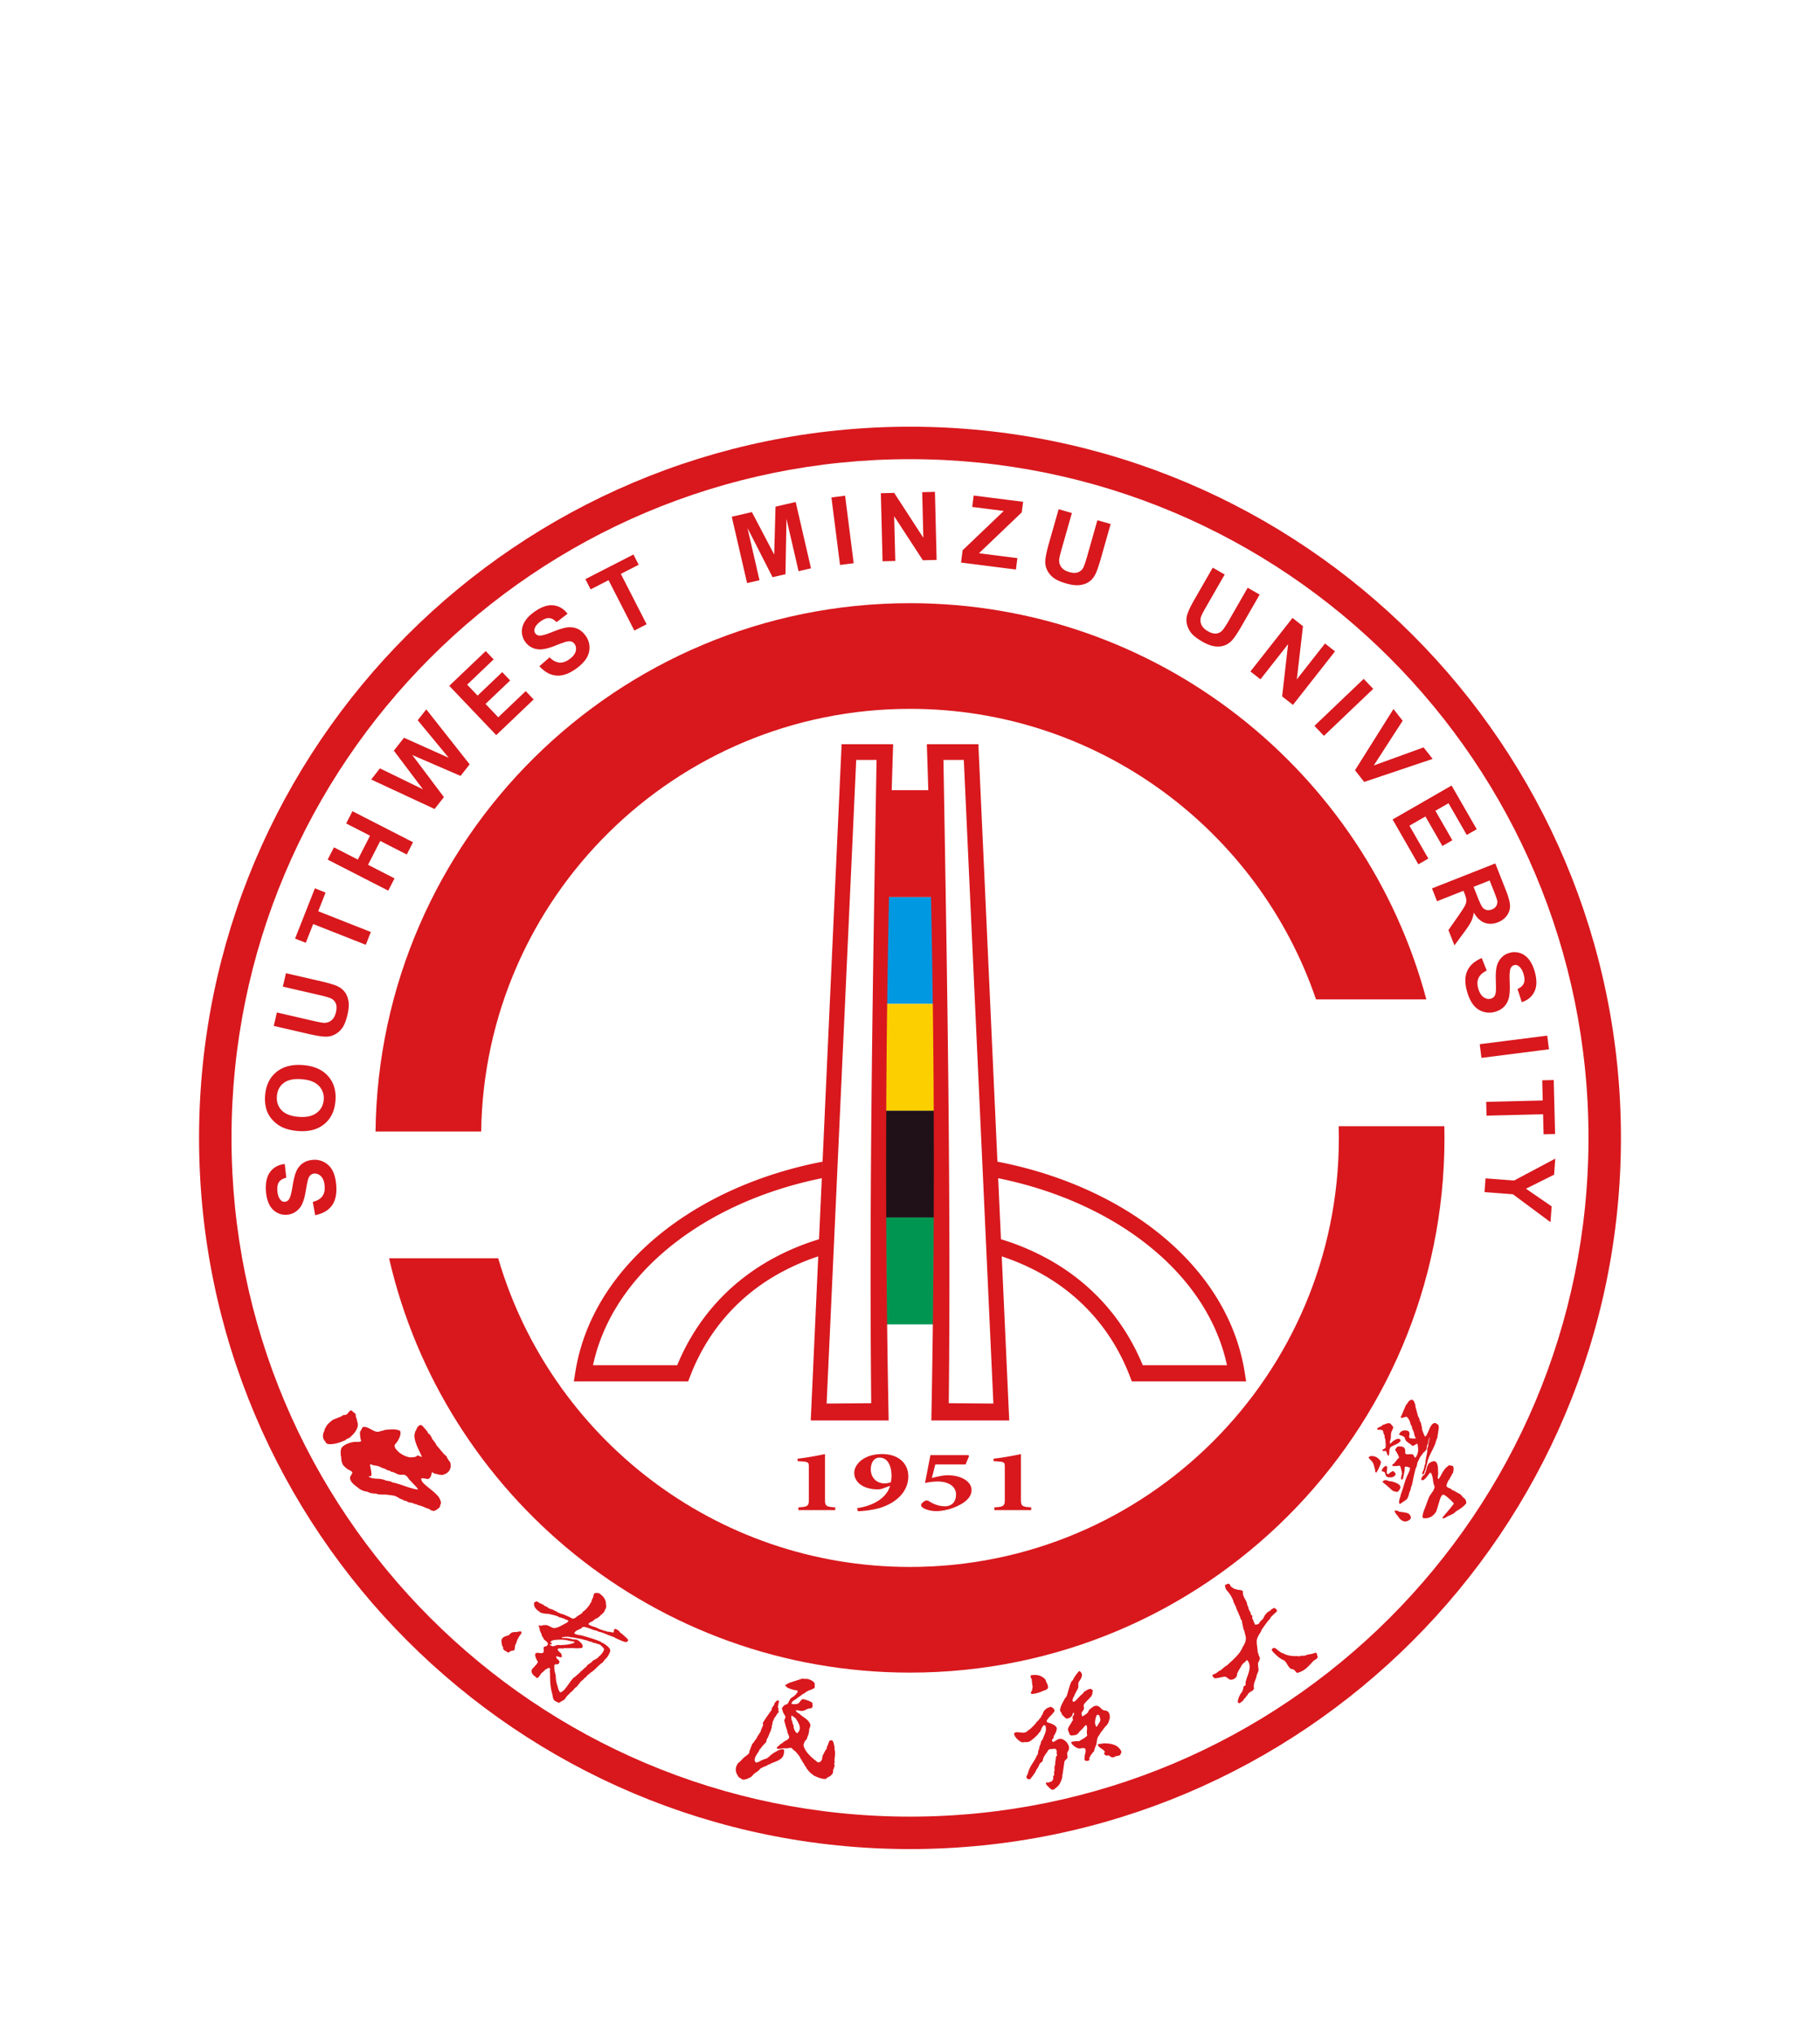 <svg width="128" height="143" fill="none" xmlns="http://www.w3.org/2000/svg"><g filter="url(#a)" fill-rule="evenodd" clip-rule="evenodd"><path d="M62.29 54.58h3.42v-7.512h-3.42v7.511Z" fill="#0098E0"/><path d="M62.29 54.58h3.42v7.51h-3.42v-7.51Z" fill="#FCD000"/><path d="M62.29 69.602h3.42V62.09h-3.42v7.51Z" fill="#1F1117"/><path d="M62.29 69.6h3.42v7.512h-3.42v-7.511Z" fill="#009652"/><path d="M64 14c27.614 0 50 22.386 50 50 0 27.615-22.386 50-50 50S14 91.615 14 64c0-27.614 22.386-50 50-50Zm0 2.282c26.354 0 47.718 21.364 47.718 47.718 0 26.354-21.364 47.719-47.718 47.719-26.354 0-47.718-21.365-47.718-47.719 0-26.354 21.364-47.718 47.718-47.718Z" fill="#D8181D"/><path d="M63.999 26.407c17.395 0 32.027 11.815 36.317 27.858h-7.76C88.507 42.382 77.252 33.836 64 33.836 47.49 33.836 34.08 47.1 33.84 63.55h-7.429C26.653 42.996 43.388 26.407 64 26.407ZM101.58 63.18c.006.273.01.546.01.821 0 20.762-16.83 37.593-37.592 37.593-17.851 0-32.796-12.443-36.635-29.129h7.677c3.659 12.539 15.238 21.7 28.958 21.7 16.66 0 30.164-13.505 30.164-30.164 0-.275-.004-.548-.012-.821h7.43Z" fill="#D8181D"/><path d="M62.29 39.557h3.42v7.511h-3.42v-7.511ZM57.851 72.236a15.691 15.691 0 0 0-3.545 1.579c-2.634 1.601-4.622 3.96-5.767 6.94l-.141.366h-8.039l.104-.657c.712-4.486 3.62-8.326 7.819-11.046 2.725-1.765 6-3.059 9.57-3.747v1.154c-3.341.67-6.4 1.891-8.953 3.544-3.727 2.414-6.364 5.746-7.194 9.615h5.922c1.258-3.049 3.352-5.471 6.093-7.137a16.949 16.949 0 0 1 4.131-1.792v1.181Zm12.069-6.608c3.658.677 7.013 1.987 9.797 3.79 4.2 2.72 7.106 6.56 7.819 11.046l.104.657h-8.039l-.14-.367c-1.146-2.98-3.134-5.338-5.768-6.94a15.782 15.782 0 0 0-3.773-1.646V70.99a17.003 17.003 0 0 1 4.359 1.857c2.74 1.666 4.835 4.088 6.092 7.137h5.922c-.83-3.87-3.466-7.201-7.193-9.615-2.61-1.69-5.751-2.93-9.18-3.589V65.628Z" fill="#D8181D"/><path d="M65.184 36.324h3.625l2.17 47.543H65.5c.311-15.848.215-31.695-.316-47.543Zm1.168 1.104h1.432l2.08 45.25-3.136-.025c.152-15.055-.117-30.17-.376-45.225Zm-3.536-1.104H59.19l-2.17 47.543h5.48a895.253 895.253 0 0 1 .315-47.543Zm-1.168 1.104h-1.431l-2.081 45.25 3.136-.025c-.151-15.055.118-30.17.376-45.225ZM22.165 69.436 22 68.502c.31-.08.532-.212.666-.395.135-.183.19-.421.168-.714-.023-.308-.107-.537-.25-.684-.143-.146-.302-.213-.477-.2a.44.44 0 0 0-.282.12c-.074.072-.133.193-.179.362a10.96 10.96 0 0 0-.15.784c-.09.524-.22.897-.393 1.12-.24.311-.55.481-.93.51a1.244 1.244 0 0 1-.7-.154 1.297 1.297 0 0 1-.53-.557c-.13-.25-.21-.557-.237-.924-.045-.597.053-1.057.295-1.378.243-.323.584-.507 1.026-.556l.107.964c-.244.06-.413.161-.511.304-.097.142-.137.349-.116.617.02.278.095.492.223.64.082.095.185.139.31.129a.367.367 0 0 0 .278-.165c.094-.13.178-.432.254-.908.075-.476.164-.83.265-1.063.101-.233.25-.421.445-.563.196-.143.445-.225.745-.248a1.409 1.409 0 0 1 1.368.773c.138.269.222.611.253 1.026.046.603-.058 1.077-.312 1.422-.253.344-.644.567-1.171.67Zm-1.193-5.92c-.486-.036-.89-.14-1.21-.311a2.245 2.245 0 0 1-.621-.495 1.881 1.881 0 0 1-.385-.649 2.64 2.64 0 0 1-.11-1.044c.053-.705.315-1.25.784-1.64.47-.39 1.094-.554 1.872-.495.773.059 1.361.315 1.765.767.405.452.58 1.03.526 1.73-.053.71-.313 1.26-.78 1.645-.465.386-1.078.551-1.84.493Zm.044-.995c.54.041.96-.053 1.26-.282.297-.228.462-.536.49-.92a1.222 1.222 0 0 0-.343-.98c-.259-.268-.665-.423-1.22-.466-.547-.041-.965.048-1.252.269-.288.219-.447.527-.477.926-.03.398.081.73.335.994.255.264.657.418 1.207.459Zm-1.762-6.394.218-.945 2.527.584c.402.092.665.14.788.145.2.004.376-.055.526-.178.151-.124.256-.316.316-.577.061-.264.053-.476-.025-.636a.666.666 0 0 0-.347-.335 5.455 5.455 0 0 0-.784-.224l-2.581-.596.218-.945 2.452.566c.56.13.951.246 1.17.35.22.105.394.243.522.417.128.173.212.384.254.634.041.25.02.56-.064.927-.103.444-.232.77-.387.974a1.488 1.488 0 0 1-.528.452 1.313 1.313 0 0 1-.579.143c-.28 0-.683-.06-1.205-.181l-2.49-.575Zm6.472-5.702-3.7-1.46-.52 1.32-.753-.297 1.393-3.533.752.297-.517 1.312 3.7 1.46-.355.901Zm1.58-3.807-4.261-2.182.442-.863 1.678.86.86-1.679-1.679-.859.442-.863 4.26 2.182-.441.863-1.863-.953-.86 1.677 1.863.954-.442.863Zm3.258-5.741-4.46-2.073.616-.783 3.026 1.472-2.046-2.719.712-.906 3.146 1.409-2.18-2.64.602-.764 3.051 3.865-.64.813-3.397-1.469 2.227 2.959-.657.836Zm4.335-5.194-3.303-3.464 2.565-2.445.557.585-1.862 1.776.733.77 1.733-1.652.558.586-1.733 1.651.895.939 1.931-1.84.559.585-2.633 2.51Zm3.037-4.844.714-.623c.23.224.456.346.682.367.227.02.46-.055.698-.225.252-.179.405-.368.457-.566.052-.199.027-.37-.075-.513a.442.442 0 0 0-.249-.179c-.099-.026-.233-.015-.402.033a10.93 10.93 0 0 0-.748.276c-.496.193-.883.274-1.161.241a1.251 1.251 0 0 1-.918-.533 1.247 1.247 0 0 1-.23-.678c-.01-.254.057-.5.204-.742.148-.241.37-.467.67-.68.487-.347.931-.5 1.332-.459.401.042.735.239 1.006.592l-.771.59c-.177-.178-.351-.272-.524-.282-.172-.01-.37.064-.59.22-.226.16-.37.335-.431.52a.368.368 0 0 0 .334.486c.159.014.462-.07.909-.251.446-.182.795-.288 1.046-.322.253-.033.49-.003.713.09.223.095.422.265.597.511a1.41 1.41 0 0 1 .043 1.57c-.16.258-.409.506-.747.747-.493.35-.953.506-1.38.466-.425-.039-.818-.258-1.179-.656Zm6.677-2.506L42.8 24.791l-1.261.646-.369-.72 3.38-1.731.369.72-1.255.643 1.813 3.54-.863.442Zm7.929-3.339-1.077-4.665 1.415-.326 1.57 2.988.092-3.371 1.418-.328 1.077 4.665-.873.201-.851-3.671-.072 3.884-.908.21-1.763-3.461.845 3.673-.873.201Zm6.536-1.274-.604-4.748.962-.122.603 4.748-.961.122Zm2.993-.259-.121-4.785.938-.023 2.05 3.157-.08-3.207.895-.023.12 4.785-.967.025-2.02-3.097.08 3.146-.895.022Zm5.519.09.109-.862 2.895-2.766-2.218-.282.102-.802 3.476.441-.095.743-3.007 2.873 2.7.343-.103.802-3.86-.49Zm6.862-3.75.933.266-.709 2.495c-.113.397-.173.656-.184.78-.014.2.036.378.152.534.116.156.303.271.56.344.26.074.473.076.636.006.164-.07.28-.18.352-.33.072-.15.16-.406.263-.77l.724-2.55.933.265-.688 2.422c-.157.552-.293.937-.408 1.15-.115.215-.262.381-.442.501-.179.12-.394.193-.646.222-.252.03-.56-.007-.923-.11-.438-.125-.756-.27-.953-.436a1.486 1.486 0 0 1-.425-.549 1.313 1.313 0 0 1-.114-.585c.014-.28.095-.68.24-1.195l.7-2.46Zm10.84 4.107.84.483-1.292 2.25c-.206.357-.328.594-.368.71a.777.777 0 0 0 .017.556c.075.18.228.337.46.47.235.135.44.189.616.16a.665.665 0 0 0 .422-.235 5.43 5.43 0 0 0 .442-.684l1.32-2.297.841.484-1.254 2.182c-.287.498-.512.838-.676 1.018-.163.18-.346.305-.55.377-.202.073-.429.092-.68.059-.252-.033-.541-.143-.869-.331-.395-.227-.668-.445-.82-.654-.15-.209-.243-.42-.278-.636a1.316 1.316 0 0 1 .031-.595c.082-.27.257-.636.524-1.1l1.275-2.217Zm2.65 7.3 2.959-3.764.737.58-.433 3.74 1.982-2.524.704.554-2.957 3.764-.762-.598.42-3.673-1.945 2.474-.704-.553Zm4.502 3.824 3.464-3.303.67.701-3.466 3.304-.668-.702Zm2.852 3.122 2.706-4.305.647.824-2.034 3.145 3.506-1.272.637.81-4.816 1.618-.646-.82Zm2.644 3.46 4.15-2.387 1.767 3.072-.701.403-1.283-2.23-.922.529 1.193 2.075-.701.403-1.193-2.075-1.125.646 1.33 2.313-.702.403-1.813-3.153Zm2.771 4.846 4.453-1.756.747 1.893c.188.477.284.839.289 1.086a1.1 1.1 0 0 1-.222.686c-.154.21-.361.368-.625.471-.334.132-.649.144-.944.034-.295-.11-.546-.349-.757-.716a2.197 2.197 0 0 1-.185.626c-.086.18-.26.445-.522.796l-.655.885-.423-1.075.718-1.028c.253-.367.409-.612.465-.733a.747.747 0 0 0 .078-.344c-.005-.109-.048-.267-.13-.474l-.072-.183-1.859.734-.356-.902Zm2.924-.111.263.665c.17.432.294.692.373.786a.518.518 0 0 0 .288.178.626.626 0 0 0 .371-.041.58.58 0 0 0 .316-.264.583.583 0 0 0 .041-.406 7.823 7.823 0 0 0-.243-.663l-.277-.701-1.132.446Zm.577 5.008.348.881c-.288.14-.479.313-.574.52-.096.206-.103.45-.023.733.085.298.212.505.381.62.17.115.339.15.509.101a.44.44 0 0 0 .251-.175c.058-.084.093-.215.104-.389.008-.12.004-.385-.009-.798-.016-.532.037-.923.161-1.175.174-.354.444-.583.81-.686.234-.067.474-.063.716.01.243.075.452.222.63.441.178.22.317.505.418.858.163.576.159 1.046-.015 1.41-.173.364-.471.613-.894.75l-.297-.924c.226-.107.373-.24.44-.4.067-.159.064-.369-.009-.628-.077-.268-.192-.462-.347-.582a.35.35 0 0 0-.328-.066.366.366 0 0 0-.241.218c-.066.146-.088.459-.067.94.022.482.005.847-.048 1.095-.053.249-.161.462-.324.64-.164.18-.39.31-.681.392a1.407 1.407 0 0 1-1.494-.485c-.189-.236-.34-.555-.453-.954-.165-.582-.158-1.067.022-1.456.179-.388.518-.684 1.014-.891Zm-.144 6.056 4.749-.603.122.961-4.749.604-.122-.962Zm.455 4.056 3.977-.1-.036-1.417.809-.02.096 3.796-.809.02-.035-1.41-3.977.1-.025-.969Zm-.046 5.376 2.009.153 2.897-1.54-.085 1.13-1.976.985 1.806 1.242-.084 1.11-2.638-1.961-2.002-.153.073-.966ZM58.742 90.167v-.192c-.646-.031-.72-.105-.72-.527v-3.217c-.681.142-1.31.254-1.927.322v.174l.345.024c.41.031.446.075.446.39v2.307c0 .428-.091.496-.737.527v.192h2.593ZM62.034 86.23c-1.319 0-1.955.757-1.955 1.315 0 .65.61 1.165 1.664 1.165.137 0 .273-.03.464-.105l.392-.143c-.21.763-1.056 1.389-2.32 1.569l.054.217a7.053 7.053 0 0 0 1.465-.205c1.219-.353 2.083-1.16 2.083-2.25 0-.843-.618-1.563-1.847-1.563Zm-.181.249c.636 0 .845.675.845 1.27 0 .13-.008.26-.045.46-.11.036-.246.08-.446.08-.6 0-.964-.447-.964-.974 0-.39.163-.836.61-.836ZM65.782 86.955h2.128l.246-.589-.055-.062h-2.665l-.382 1.96c.19-.044.546-.106.891-.106.8 0 1.292.372 1.292.911 0 .49-.264.83-.783.83-.536 0-.936-.24-1.136-.365a.256.256 0 0 0-.274-.006c-.127.068-.263.192-.263.285 0 .087.054.149.182.223.173.106.536.205.9.205.5-.007 1.11-.161 1.592-.416.61-.31.873-.675.873-1.066 0-.545-.618-1.041-1.719-1.041-.236 0-.664.086-1.073.192l.246-.955ZM72.523 90.167v-.192c-.646-.031-.72-.105-.72-.527v-3.217c-.681.142-1.309.254-1.927.322v.174l.345.024c.41.031.446.075.446.39v2.307c0 .428-.091.496-.737.527v.192h2.593ZM42.163 96.034c.333.238.445.464.452.704.002.074.034.168.018.246-.008.044-.034.099-.043.136l-.05.07c-.014.13-.182.292-.28.344l-.06.082c-.065.04-.115.101-.186.143-.033.021-.092.036-.128.054-.095.05-.148.135-.242.183-.094.049-.23.073-.255.2.183.137.341.154.502.213.123.045.225.115.347.152.087.026.178.063.274.093l.121.022c.04.016.051.034.086.042.048.012.105 0 .15.009.106.019.186.054.28.04.054-.078-.005-.195.095-.244.052-.02.24.086.317.175.014.016.04.062.052.079.057.04.113.082.17.123.087.106.39.311.393.418l-.022.04c-.006.035-.044.075-.097.086-.135.028-.572-.195-.758-.273-.056-.024-.082-.063-.14-.082-.27-.085-.53-.208-.803-.306-.084-.03-.201-.05-.283-.08-.044-.015-.058-.038-.104-.054-.064-.024-.154-.028-.216-.051-.191-.072-.638-.26-.775-.205-.046.019-.047.061-.09.086-.124.075-.511.183-.485.367.154.106.401.104.55.147.422.12.814.233 1.264.413l.094.069c.226.088.595.363.609.554.01.13-.218.549-.368.629l-.162.222c-.315.192-.548.552-.867.721a2.14 2.14 0 0 0-.039.053c-.053.032-.12.098-.174.126l-.072.1c-.127.077-.248.257-.383.329l-.12.165c-.07.042-.113.175-.19.222-.158.097-.273.315-.436.402l-.07.096c-.094.058-.17.159-.25.268l-.096.133c-.078.043-.172.102-.246.14-.069.036-.094.086-.175.071-.042-.009-.063-.042-.114-.059-.311-.1-.262-.366-.31-.524-.145-.479-.164-.956-.164-1.436 0-.079-.025-.183-.01-.26l.022-.03c.003-.032-.026-.063-.021-.102a2.564 2.564 0 0 0-.038-.033c-.03.015-.072.008-.102.018-.046.014-.064.048-.108.073l-.064.014-.051.069c-.078.048-.148.149-.23.193l-.052.073c-.066.089-.158.273-.274.272-.045-.033-.065-.058-.084-.082l-.147-.107c-.096-.109-.133-.169-.133-.279l-.018-.059.038-.053a.253.253 0 0 1 .111-.152c.062-.034.074-.119.143-.149l.171-.235c-.072-.121-.315-.553-.129-.641.113-.046.338.05.457-.007.138-.066.044-.258.07-.37.026-.106.132-.078.183-.1.093-.04.108-.143.122-.215a1.446 1.446 0 0 1-.11-.12c-.054-.067-.128-.091-.178-.15-.026-.03-.025-.069-.04-.095-.03-.052-.066-.084-.094-.135l-.04-.15c-.054-.119-.12-.219-.124-.339-.003-.092-.085-.178-.046-.276.052.009.112.04.16.045.059-.058.355-.066.44-.033.137.052.262.143.391.178.253.068.675-.22.895-.327.065-.032.16-.092.187-.182l-.005-.004c-.08-.043-.186-.077-.257-.106-.043-.017-.061-.044-.104-.055-.019 0-.038.002-.057.004a4.104 4.104 0 0 1-.058-.043c-.04-.013-.105-.01-.15-.028-.063-.026-.08-.055-.142-.078-.212-.08-.459-.124-.673-.176a8.415 8.415 0 0 1-.1.008c-.13-.025-.276-.029-.41-.085l-.148-.108c-.269-.196-.356-.397-.307-.593.01-.036.045-.036.06-.044.074-.037.119-.068.224.002l.094.069c.061.02.172.077.232.103.057.04.114.082.17.124l.073.012.188.137c.098.037.238.076.337.119l.076.055c.024.01.094.03.116.039l.094.068c.08.031.17.076.262.11l.075.01c.142.053.282.12.413.174.105.041.175.107.275.139.024.007.048 0 .08.012.032-.032.098-.049.14-.07.045-.023.044-.058.088-.083.098-.058.214-.143.312-.194.066-.034.084-.129.15-.169.196-.118.455-.465.537-.652.02.005.014.006.03-.004-.016-.081.057-.186.076-.264l.04-.056.034-.168c.008-.042.033-.111.076-.132a.579.579 0 0 1 .266-.01c.03.007.05.028.075.03Zm-.003 3.574c-.1-.008-.192-.052-.302-.093-.03-.011-.07.003-.103-.01-.065-.022-.089-.045-.153-.07l-.17-.038c-.085-.03-.155-.073-.234-.084-.105-.015-.21-.058-.318-.08a43.705 43.705 0 0 0-.624-.12l-.074.008c-.062-.015-.119-.039-.18-.045-.162-.017-.316.015-.472.02l-.013.036c.025.02.044.03.063.036.041-.037.142.008.197.002.161-.017.353.054.531.088.099.018.192-.004.301.037l.112.081c.198.144.321.332.225.472-.226.052-.444.04-.691.019l-.315.01c-.113-.002-.23-.015-.333.015-.075.022-.366-.048-.385.07-.005.109.225.239.279.349-.02.047.016.116.021.167-.076.102-.264-.028-.377-.036l-.031.053c.009.104.138.169.212.272.033.044.017.186-.067.224-.078.035-.201-.005-.27.061-.003.156-.005.316.024.474.016.089.072.21.072.296a2.2 2.2 0 0 0 .117.693c.048.127.07.352.2.469.225-.037.447-.39.618-.624.06-.084.122-.167.183-.251.045-.024.078-.122.138-.153.151-.08.269-.244.413-.332l.08-.11c.133-.07.23-.22.363-.302.07-.043.09-.145.16-.182.075-.04.154-.113.226-.15.061-.033.06-.095.119-.127.113-.059.229-.126.34-.193l.062-.086c.112-.06.393-.395.376-.527-.01-.08-.208-.258-.32-.34Zm-1.788-.203c-.171-.003-.36-.059-.54-.094-.248-.049-.537-.035-.768-.017-.097.008-.386.047-.328.217l.063.006.01.006c.016.088-.075.092-.142.1l-.005.007c.005.01.01.02.013.03.058.043.07.032.111.035.035.031.019.04.054.039.071.032.251-.052.319-.072l.168-.015.054.02c.243-.024.487-.02.716-.082.057-.015.284-.052.296-.134-.001-.018-.006-.028-.021-.046Zm-3.74-.706.038.032c.012.018.013.022.012.04-.019.126-.19.262-.22.387l-.072.099c-.018.095-.07.192-.093.287-.014.057-.054.07-.064.126-.02.117-.025.26-.07.369a.538.538 0 0 0-.395.148l-.076-.01c-.02-.02-.023-.049-.062-.065a.693.693 0 0 1-.21-.133c-.043-.05-.024-.112-.038-.164-.008-.027-.028-.038-.042-.066a.75.75 0 0 1-.06-.312c-.006-.032-.012-.063-.02-.095.06-.295.37-.315.542-.386l.041-.057c.04-.025.09-.087.137-.113.064-.035.182-.039.26-.048l.085.006c.103-.03.196-.047.307-.045ZM72.494 101.792c.446-.104.821.043 1.019.284.056.069.05.179.114.26.037.045.101.266.075.346-.02.062-.15.124-.222.161l-.085.019a2.259 2.259 0 0 1-.827.236l-.06-.033c-.03-.096.052-.157.074-.23.024-.081.034-.172.042-.257.006-.054-.031-.083-.028-.139.007-.098-.036-.23-.027-.331.004-.045-.05-.113-.064-.135a2.847 2.847 0 0 1-.034-.155l.023-.026Zm3.379-.293.046-.006c.043.006.051.033.08.059.142.126.096.289.05.407-.052.132-.184.25-.21.393-.02.108.024.238-.02.337-.076.172-.187.324-.252.501-.04.106-.206.31-.094.46.173-.037.23-.148.312-.228.105-.103.188-.211.312-.304.07-.053.108-.153.192-.201.151-.087.39-.286.549-.094.047.058-.008.122-.013.161-.005.037.013.052.01.088-.003.034-.044.071-.055.101a4.863 4.863 0 0 0-.004.066c-.014.035-.078.067-.11.097l-.048.078c-.094.083-.378.357-.399.453-.022.103.04.217-.001.312-.045.103-.147.179-.159.296l.03.082c-.002.028-.014.066.017.108.122-.027.395-.229.418-.295a.51.51 0 0 1 .118-.197c.043-.039.083-.062.13-.102.063-.051.197-.148.33-.146.204.002.295.167.427.271.114.09.3.026.424.174.117.142.109.367.086.497l-.029.041a.753.753 0 0 1-.255.462c-.062.051-.072.12-.143.173l-.054.089-.177.215-.013.054c-.063.092-.146.189-.18.292-.046.134-.048.272-.075.41-.02.105-.087.212-.115.312-.025.086-.036.185-.09.259l-.034.012c-.01.008-.208.288-.211.299-.012.044-.041.085-.05.117-.01.045.024.09.003.128a.147.147 0 0 1-.002.009c-.094.098-.269.064-.337.007a1.63 1.63 0 0 1 .006-.283c.02-.179.122-.287.038-.525-.027-.012-.055-.025-.083-.036-.055-.007-.133.008-.18.006l-.106.023c-.207-.009-.303-.092-.443-.199-.041-.032-.177-.16-.169-.231.003-.016.006-.019.022-.03.048-.029.34-.064.404-.061.025.001.108.018.156-.014.139-.09.508-.276.54-.394.01-.042-.023-.069-.022-.119.001-.069-.004-.155.004-.231.008-.092.035-.26-.047-.37-.1.026-.19.176-.245.235-.067.071-.14.131-.207.204-.068.074-.122.174-.23.231-.092.047-.316.061-.391.066l-.098-.076-.119-.332c.01-.212.198-.374.272-.564l.073-.098c.023-.072-.038-.175-.014-.236.029-.073.154-.21.086-.301-.099.026-.082.146-.121.203a.505.505 0 0 1-.414.216c-.037-.05-.098-.077-.139-.118a3.8 3.8 0 0 1-.15-.163c-.05-.058-.034-.13-.09-.193-.015-.016-.057-.052-.056-.094.01-.309.182-.534.305-.79.041-.086.142-.171.171-.26.108-.334.175-.677.325-.991.02-.042.094-.078.112-.123.085-.218.263-.406.406-.599Zm-2.036 2.506c.149-.019.372.164.318.316-.016.045-.061.083-.103.117l-.067.101c-.12.109-.228.21-.305.337l-.06.073c-.012.039.009.087.028.139.227.069.484.139.632.319.124.152-.062.447-.1.548l-.06.073c-.016.057-.012.122-.034.178-.01.026-.033.032-.057.052-.063.051-.041.171.029.215l.004-.001c.154-.042.323-.234.524-.224.284.013.626.374.6.68-.01.122-.108.221-.13.332-.019.1.061.265.005.345-.07.1-.189.158-.205.285-.036.286-.088.571-.122.864a1.61 1.61 0 0 1-.029.04c-.006.036.013.053.01.088a1.159 1.159 0 0 1-.077.295c-.101.25-.172.383-.44.564l-.027.044c-.02.011-.166.05-.166.05-.09-.013-.32-.258-.383-.332-.027-.031-.069-.085-.063-.131l.034-.055c.058-.011.094.003.136.004.012 0 .25-.084.263-.093.027-.02.017-.046.028-.075.012-.034.063-.073.068-.109l-.024-.067c.002-.092.002-.129.091-.183-.054-.142.003-.273.016-.392.005-.043-.02-.064-.015-.103.01-.091.04-.195.06-.283.013-.053-.01-.081-.006-.139l.028-.04c.007-.036-.013-.053-.01-.088.004-.027.032-.069.036-.098.005-.036-.014-.051-.01-.087.007-.063.086-.115.092-.179l-.036-.102c.003-.112.05-.298-.124-.331-.073-.014-.135.017-.221.016-.228-.004-.26.093-.314.207l-.121.159a1.484 1.484 0 0 0-.184.361l-.012.101c-.042.09-.198.147-.227.239-.026.082-.07.145-.102.228l-.116.158c-.068.213-.292.47-.432.66-.17.042-.28-.048-.265-.184.005-.048.064-.112.078-.158.043-.142.085-.28.147-.417.134-.293.367-.554.481-.855.018-.047.086-.105.096-.154.019-.092.01-.179.045-.266.012-.031.04-.079.047-.109l.007-.116c.036-.082.08-.183.104-.267.012-.044.008-.08.027-.121.024-.055.115-.144.13-.196.079-.292.302-.538.163-.928a12.867 12.867 0 0 0-.068-.024c-.15.035-.23.346-.287.449-.018.033-.047.05-.08.078l-.095.14c-.194.176-.35.355-.619.502-.046.026-.24.028-.282.025-.072-.005-.144.023-.212.009-.122-.024-.325-.202-.402-.294-.07-.083-.198-.277-.13-.35.194-.165.58.08.867-.093l.06-.069c.2-.114.393-.323.532-.473.047-.05.08-.119.13-.166.04-.037.065-.065.11-.101l.08-.121c.022-.019.057-.032.066-.057.037-.108.12-.201.16-.305.02-.05.032-.107.065-.151a.966.966 0 0 1 .225-.213c.041-.022.18-.065.2-.091Zm3.316.557c-.095.129-.135.401-.14.574 0 .028.057.228.072.244.013.012.02.013.038.017.052-.043.083-.109.115-.163.103-.174.207-.247.11-.519l-.05-.125-.044-.033c-.05.011-.065.004-.101.005Zm.074 2.058c.064-.002.207-.03.27-.027l.125-.028c.383.007.71.048.967.231.067.048.285.268.28.39-.001.051-.049.095-.064.138-.007.022.009.033-.009.049a.606.606 0 0 1-.207.085c-.017 0-.034-.019-.065-.002-.061.031-.2.106-.305.098-.113-.017-.179-.132-.294-.143l-.136.026c-.056-.068-.21-.124-.117-.222l.047-.019c-.09-.25-.551-.328-.492-.576ZM96.854 84.442c.08-.098.194-.118.278-.163.055-.03.073-.063.126-.098.043-.029.124-.037.169-.057.137-.062.335-.135.438.053.033.058.086.067.106.124.042.12-.09.278-.125.412-.033.128-.012.274-.033.4-.019.114-.077.257-.058.364l.035.022c.129-.165.387-.33.524-.344.08-.01.193.026.185.135-.06.194-.495.32-.65.422-.21.138-.093.454-.18.613-.027.001-.046.013-.073.002a2.41 2.41 0 0 0-.121-.317.874.874 0 0 0-.189.015 41.396 41.396 0 0 1-.071-.064l-.005-.017c.046-.041.208-.094.236-.17a1.296 1.296 0 0 0-.005-.395l-.021-.025.019-.03c.015-.07-.041-.212-.062-.282l.002-.105c-.021-.064-.055-.107-.073-.172-.015-.053-.018-.12-.046-.17-.075-.137-.331-.018-.4-.109a7.637 7.637 0 0 1-.006-.044Zm2.144-1.822c.354-.462.485-.053.552.204l.002.108c.068.201.114.407.17.608.022.083.082.138.103.222.012.05.02.121.045.17.019.036.043.04.052.075.033.126.054.248.09.378l-.002.104c.036.095.149.47.234.513.246-.225.321-1 .721-.956l.103.076c.193.042.105.425.069.573l.01.075-.031.075c-.012.047-.011.119-.016.166-.011.095-.065.172-.094.271-.026.09-.061.217-.099.306-.177.419-.482.882-.534 1.28l-.056.187.009.047-.032.047c-.022.061-.022.152-.045.21l-.042.053c-.034.09-.031.213-.153.256l-.025-.027a.47.47 0 0 1 .029-.183l.042-.052c.038-.105.076-.279.092-.385l.043-.091c.019-.074.015-.165.027-.238.032-.193.068-.375.107-.566.017-.08.003-.175.012-.256.008-.066.038-.12.053-.19.041-.19.057-.4.127-.596a.379.379 0 0 1-.015-.012l-.007.001a1.134 1.134 0 0 0-.104.401c-.006.054-.052.095-.069.152-.024.08-.01.185-.045.269a.819.819 0 0 1-.216.239c-.008.005-.244.332-.245.335-.043.115-.125.24-.169.363l-.056.254c-.03.073-.06.112-.08.188-.102.36-.166.737-.245 1.094-.015.069-.043.11-.067.178-.025.074-.028.178-.06.258-.016.04-.041.054-.053.096-.032.112-.087.438-.242.55-.129.093-.274.177-.4.278-.029-.011-.064-.006-.08-.038-.046-.115.04-.36.09-.5.005-.04.012-.078.018-.118.16-.397.247-.807.4-1.2.076-.195.274-.515.24-.68-.056-.04-.27-.097-.324-.08-.077.097-.033.147-.04.227-.015.149-.056.292-.086.443-.01.055-.026.19-.092.232a1.36 1.36 0 0 1-.045.011l-.028-.03c-.03-.074.031-.266.052-.357.022-.102-.04-.298-.067-.4-.013-.044-.022-.166-.105-.19-.066-.018-.137.027-.202.025a1.168 1.168 0 0 0-.237.009 8.511 8.511 0 0 1-.072-.064.22.22 0 0 0-.004-.017.873.873 0 0 1 .149-.126l.243-.304a.463.463 0 0 0 .096-.09c-.025-.13-.18-.422-.273-.537.007-.062.112-.194.177-.25.192.002.454-.044.526.23.023.089-.03.208.038.289.07.083.37-.002.472.033.116.04.094.193.207.24.26-.317.205-.695.15-.963l-.028-.023c-.094.03-.24.174-.334.144-.08-.025-.096-.11-.164-.131-.016-.005-.259-.179-.296-.238-.035-.056-.05-.149-.082-.206-.059-.106-.29-.156-.366-.187a6.274 6.274 0 0 1-.023-.045c.135-.278.338-.29.544-.26.03.003.118.031.149.085.09.157-.006.257.019.407.105.088.328.069.44.067l.025-.039c-.096-.081-.112-.32-.15-.426-.037-.1-.09-.188-.117-.294l-.015-.091c-.028-.06-.067-.092-.083-.153-.048-.184-.105-.379-.293-.534a2.442 2.442 0 0 1-.367.09l-.025-.026c-.03-.073.04-.122.072-.208.08-.208.183-.43.269-.642.031-.075.129-.127.132-.193Zm-2.736 3.84c.083-.104.173-.1.26-.09a.722.722 0 0 1 .59.392c.058.105-.207.607-.305.76-.012 0-.025.001-.037.003l-.043-.042c-.021-.05-.008-.128-.026-.18-.05-.145-.066-.307-.134-.44-.072-.138-.193-.228-.306-.365l.001-.038Zm.944.836c.085-.111.167-.22.277-.236l.072.064c.046.117-.11.453.048.525.036-.036.047-.012.075-.027l.042-.052c.074-.053.175-.122.254-.149.119.09.182.147.184.254-.146.184-.274.216-.455.18l-.047.015a.338.338 0 0 1-.188-.118c-.037-.058-.04-.249-.144-.281-.042-.013-.1-.02-.147-.045.004-.037.027-.09.029-.13Zm.024.884c.164-.207.318-.09.493-.043l.159.014c.344.108.926.275.395.743a1.397 1.397 0 0 1-.302-.07l-.096-.077c-.11-.088-.224-.201-.301-.268l-.35-.288.002-.011Zm3.206-1.222c.125-.161.463-.338.588-.133.124.202.114.444.114.67l.013.13c-.019.115-.056.254-.01.357l.031.005c.22-.276.328-.685.645-.892.045-.029.051-.063.092-.078.033-.012.063.015.097.018.049.004.166.01.204.083.04.1.014.348-.034.459l-.055.069c-.05.127-.134.232-.183.351l-.081.101c-.031.082-.146.309-.126.377.026.095.183.147.252.17.081.026.11.104.195.13.031.009.113.05.144.061l.075.06a.684.684 0 0 1 .19.1c.049.039.103.023.134.074.007.013-.001.024.008.04.022-.001.025-.007.049.006a.638.638 0 0 0 .16.189l.097.077a.532.532 0 0 1 .086.309c-.169.217-.451.413-.635.513-.117.064-.201.176-.315.246l-.061.011-.147.088-.048.001c-.147.074-.275.184-.423.206l-.044-.041-.004-.017c.194-.24.368-.429.595-.712l.217-.278a3.62 3.62 0 0 0-.521-.498c-.065-.052-.211-.147-.26-.123-.168.082-.243.479-.285.603-.066.198-.116.42-.201.616l-.097.121c-.234.292-.562.34-.81.307-.121-.171.136-.7.217-.928.073-.203.146-.413.242-.63l.068-.086-.008-.02.016-.02c.01-.007.048-.006.06-.044l-.005-.031.11-.137c.033-.082.085-.165.106-.248.02-.083-.041-.205-.062-.282-.058-.219-.055-.581-.204-.77a7.641 7.641 0 0 1-.068.02c-.135.171-.349.504-.505.511-.026 0-.072-.007-.088-.044-.025-.061.066-.243.167-.318.014-.01.042-.005.056-.04.054-.13.096-.231.141-.36a9.54 9.54 0 0 0 .034-.165c.025-.064.075-.125.077-.184Zm-2.35 3.264a.68.68 0 0 0 .02-.017c.067-.02.16.007.228.03l.046.038c.212.043.421.042.638.12.143.05.234.268.202.347-.053.132-.144.145-.218.185-.25.135-.543-.068-.686-.331-.027-.052-.074-.057-.104-.111a.57.57 0 0 0 .001-.032 4.691 4.691 0 0 0-.046-.037c-.042-.07-.08-.117-.081-.192ZM56.74 102.027c.28.061.51.184.568.363l-.014.137c.005.052.028.104-.023.154-.035.035-.33.158-.398.175-.066.017-.255.15-.306.194l-.141.072c-.108.106-.255.178-.369.28-.12.107-.37.177-.391.369l.036.031c.62.068.456-.19.749-.345.208.019.618.179.685.269v.065c.025.064.028.226-.036.277-.062.048-.186.04-.273.068-.145.046-.218.131-.402.151-.174.019-.286-.066-.45-.042-.007.124.197.201.285.278.282.25.596.363.725.711.032.084-.03.254-.064.297l-.024.232c-.028.048-.015.145-.048.202-.064.112-.072.245-.143.354l-.065.048c-.042.058-.066.133-.1.183l-.009.096-.03.034c.118.513.576.884 1.018 1.225.187.011.243-.128.303-.227.019-.03-.018-.042-.02-.057 0-.006 0-.013.002-.019l.028-.015.014-.137c.086-.149.166-.348.277-.486.036-.045.015-.12.045-.171.066-.115.107-.271.154-.393.048-.016.111-.071.19-.04.133.061.147.382.188.507l-.013.119c.06.156.044.341.024.541l-.03.282c.011.022.05.07.021.117-.009.014-.054.015-.038.051.02.047.05.199.005.273l-.035.014c-.014.027.037.031.026.068-.006.019-.027.013-.036.023-.044.057-.019.249-.06.321a.778.778 0 0 1-.244.233 9.043 9.043 0 0 1-.147.071c-.03.032-.039.062-.082.079-.24.064-.741-.164-.88-.243l-.06-.062c-.172-.09-.343-.315-.44-.451-.022-.03-.005-.054-.024-.089l-.074-.054-.093-.194-.05-.033-.001-.051c-.012-.023-.059-.053-.072-.08a7.862 7.862 0 0 1-.018-.081l-.05-.032c-.03-.065-.062-.13-.093-.194a4.236 4.236 0 0 0-.271-.337l-.203-.164c-.034-.039-.047-.069-.09-.101-.162-.019-.222.014-.329.025-.088.01-.142-.017-.226-.005-.138.02-.276.043-.43.047l-.055-.051c.013-.115.12-.147.188-.211.032-.029.037-.053.069-.08l.14-.073c.039-.037.075-.084.125-.111.118-.064.253-.12.323-.225.076-.113-.07-.32-.098-.396-.02-.055.008-.086-.013-.135-.09-.216-.134-.454-.203-.67-.038-.119.114-.213.062-.344-.04-.1-.129-.207-.161-.302-.032-.091-.022-.165-.083-.234a.648.648 0 0 1 .242-.274c.045-.024.111-.02.146-.054.1-.101.149-.269.232-.381.061-.081.204-.124.274-.202.069-.075.293-.252.198-.366a2.298 2.298 0 0 1-.717-.212l-.132-.139.012-.049c.118-.034.208-.119.322-.155.269-.086.545-.174.807-.262.103-.034.302.025.374-.007Zm-2.043 1.514c.057.012.066.038.093.065-.017.138-.161.497-.003.543l-.002.023-.054.003c-.006.068.046.178.04.193-.008.019-.055.057-.068.071-.08.094-.121.201-.196.288-.084.097-.097.222-.167.328l-.02.182c-.004.041-.029.043-.04.061-.015.027.038.023.023.048a4.044 4.044 0 0 1-.028.006c-.027.041.026.09.016.108-.012.02-.052.096-.066.117a6.24 6.24 0 0 1-.01.096c-.108.186-.16.422-.283.606-.041.062-.011.127-.045.184-.05.082-.16.175-.22.248-.054.069-.115.129-.16.191l-.011.05-.055.021c-.044.047-.037.098-.07.15-.107.172-.458.594-.208.788l.079.008c.036-.034.057-.032.118-.047l.164-.098c.12-.048.231-.095.36-.133.103-.031.237-.169.31-.235a2.74 2.74 0 0 1 .43-.286c.079-.046.318-.182.492-.115.023.01.027.014.036.032l-.007.136c-.022.212-.069.33-.193.446-.19.176-.478.256-.745.369-.005.011-.01.023-.017.035-.034.018-.091.012-.129.027-.067.027-.12.087-.191.11-.101.032-.343.141-.407.197-.042.036-.056.077-.099.114-.102.089-.259.167-.353.262-.075.075-.151.189-.258.235-.097.043-.366.198-.553.136-.06-.019-.078-.068-.124-.091-.051-.025-.093-.036-.12-.072-.211-.289-.303-.578-.075-.942.04-.064.134-.119.185-.17.098-.098.176-.196.283-.288.104-.09.253-.171.33-.284.038-.058.007-.116.045-.183.06-.107.083-.266.152-.371l.007-.073.09-.088c.08-.112.149-.222.232-.321.029-.033.015-.058.037-.092.079-.123.176-.268.261-.397l.008-.073c.053-.093.085-.234.147-.33.044-.067-.032-.146-.006-.193.168-.32.42-.626.623-.934l.012-.114c.038-.065.114-.169.164-.232l.008-.078a.597.597 0 0 1 .238-.237Zm.987 1.079-.023.021c-.025.034.005.275.02.319l.048.06-.007.06c.023.067.057.173.089.239.026.056-.01.092.01.153.047.142.097.277.221.377l.033-.001c.329-.286.126-.658-.044-.92-.054-.084-.083-.151-.191-.204-.06-.03-.073-.079-.156-.104ZM86.164 95.424c.06-.018.17-.066.248-.087.023.015.069.052.088.073l.048.104c.09.091.196.155.302.207l.046-.004.132.052c.136.01.264.012.378.088.012.074.01.168.018.244.005.058.061.147.068.196 0 0 .135.237.158.286a.852.852 0 0 1 .07.255l.07.148c.005.033.013.057.017.088.013.085.124.272.141.3.033.055.002.129.061.182l.058.02c.034.08-.005.1-.006.154 0 .007.19.471.201.482l.037.013c.045-.014.182-.015.238-.081.045-.054.085-.14.139-.191.048-.047.079-.06.122-.112.083-.099.118-.243.21-.344.061-.067.122-.13.188-.19l.148-.07a5.68 5.68 0 0 0 .04-.067c.026-.023.214-.12.22-.12.06-.001.21.115.213.212-.002.012.001.003-.005.014-.15.161-.31.274-.45.439l-.018.063c-.249.264-.42.532-.621.813l-.033.111c-.116.183-.283.414-.3.628-.023.269.06.573.066.845l.043.094c.022.046.02.071.022.098l.079.167c.028.201-.111.273-.123.431-.012.16.051.339.03.502l-.088.221c-.046.096-.049.205-.085.305-.087.233-.205.449-.133.741-.051.039-.081.101-.121.14l-.128.06c-.039.039-.102.073-.144.116-.034.035-.055.093-.077.132-.02.034-.052.033-.082.068l-.013.048c-.04.061-.087.093-.14.15-.023.024-.035.078-.056.098-.04.04-.22.19-.258.193-.018 0-.055 0-.07-.009a.135.135 0 0 1-.06-.062c.012-.256.152-.553.321-.751l.016-.068.052-.12c.006-.132-.01-.165.157-.242.006-.08-.002-.172.014-.253.083-.421.503-1.044.105-1.52-.115.052-.12.104-.177.161l-.06.027c-.05.052-.09.104-.15.167-.022.024-.025.066-.041.091-.1.156-.18.292-.257.451-.026.053-.025.099-.033.16-.024.163-.202.305-.413.325-.162.016-.299-.218-.449-.216-.174.003-.63.159-.75.093-.04-.023-.037-.061-.077-.102-.016-.016-.039-.014-.043-.052.007-.138.206-.112.312-.218.056-.055.124-.089.164-.125l.124-.058c.087-.086.226-.191.32-.276l.084-.039c.286-.258.684-.607.917-.928.054-.075.101-.166.16-.249l.021-.082c.13-.202.237-.388.252-.629.011-.17-.08-.346-.098-.53l-.067-.143c-.025-.172-.09-.373-.107-.55-.008-.07-.09-.175-.117-.21-.015-.02.003-.026.001-.037-.015-.101-.106-.215-.114-.294l-.106-.227a.818.818 0 0 1-.077-.216l-.056-.118c-.056-.122-.145-.279-.155-.384l-.07-.148a2.003 2.003 0 0 0-.375-.544c-.09-.102-.142-.32-.116-.39Zm3.36 4.455c.039-.013.078-.016.125-.028.16.102.305.242.468.345l.142.048c.247.153.665.209.976.185.033-.002.077.028.114.025.057-.004.079-.032.132-.038.085-.009.214-.005.295-.012l.123-.057c.098-.014.244-.056.342-.064.094-.009.282-.126.342-.065.042.043.045.125.048.152l.039.084c.017.179-.188.211-.315.34-.3.301-.544.678-1.129.822-.09-.053-.145-.172-.232-.227-.09-.056-.198-.026-.284-.119-.14-.15-.22-.365-.362-.503-.05-.05-.112-.063-.168-.09a1.949 1.949 0 0 1-.33-.23c-.07-.07-.397-.338-.407-.458 0-.021.002-.031.014-.048.026-.026.054-.033.067-.062ZM31.643 86.768c.145.349 0 .728-.346.865l-.153.061c-.207.017-.39-.056-.575-.094-.063-.012-.113-.076-.177-.094a.297.297 0 0 1-.017.006c-.038.152-.049.32-.184.429-.156.124-.41-.094-.578.027.045.224.212.36.375.496.282.236.584.453.832.74.083.095.216.37.19.494-.01.05-.056.114-.061.163-.004.033.014.046-.004.071-.048.07-.282.288-.452.294a.55.55 0 0 1-.234-.078l-.051-.049c-.27-.072-.5-.22-.787-.276l-.14-.064c-.147-.017-.216-.079-.334-.108-.045-.01-.08.001-.124-.008-.118-.025-.237-.124-.36-.141-.029-.004-.043.01-.066-.006l-.028-.04c-.08-.03-.16-.062-.24-.094-.097-.068-.326-.195-.439-.211-.195-.028-.412-.066-.611-.074-.174-.006-.332.007-.497-.023-.044-.015-.088-.03-.131-.043-.13-.013-.253-.01-.377-.04-.098-.024-.217-.099-.315-.109a1.137 1.137 0 0 1-.535-.23c-.172-.147-.595-.386-.608-.734-.004-.087.144-.264.17-.365-.069-.146-.256-.179-.36-.255a2.394 2.394 0 0 1-.256-.228c-.145-.17-.183-.477-.175-.646l-.026-.066c-.01-.155-.025-.42.052-.54.152-.235.605-.4.926-.424.115-.01.341.03.459-.057-.069-.162-.107-.552-.078-.671l.08-.12c.013-.032.089-.198.127-.203.353-.054.66.315 1.003.34.12.01.276-.076.393-.08l.137-.053c.42-.033.734-.089 1.071.067.105.265-.103.608-.218.79-.047.074-.155.148-.165.236-.02.168.14.312.212.39.208.23.646.45.944.448.09 0 .176-.022.256-.026.106-.004.14-.106.223-.108.05.005.192.086.258.107l.02-.014c-.193-.478-.503-.965-.523-1.457-.005-.1.037-.228.06-.328.005-.024.04-.035.046-.056.034-.113.167-.436.387-.382.055.013.365.384.42.453l.046.115c.04.028.078.057.117.086.048.059.083.135.124.185l.056.142c.072.08.158.204.22.28.05.062.043.117.093.172.186.205.35.427.543.632l.15.124.064.159c.05.047.115.193.17.223Zm-2.27 1.884c-.045-.025-.058-.077-.099-.119-.143-.15-.314-.327-.455-.477-.1-.106-.154-.23-.262-.307-.158-.115-.236-.05-.43-.064-.056-.004-.131-.043-.204-.051-.032-.004-.045-.047-.072-.054-.091-.023-.175-.082-.261-.099l-.056.003c-.053-.035-.084-.07-.143-.088l-.11-.02c-.13-.063-.218-.132-.366-.158l-.28-.13a2.098 2.098 0 0 0-.356-.067c-.076-.008-.171-.114-.264-.028.039.167.17.71.078.786l-.153.01-.005.021c.213.175.546.133.82.168.09.011.161.043.262.054l.081.044c.118.037.236.046.358.072.058.013.12.07.178.082.595.12 1.134.407 1.748.494a.327.327 0 0 0 .012-.017l-.022-.055Zm-4.388-5.282c.04.099.037.154.04.225l.062.159c.01.121.078.27.08.392.008.35-.309.711-.595.94-.062.05-.188.067-.242.121a1.837 1.837 0 0 0-.011.036l-.345.137c-.292.117-.824.22-1.004.102-.063-.041-.07-.112-.127-.177-.2-.228-.129-.521-.04-.687.028-.051.011-.121.047-.17.058-.08.09-.167.145-.242.103-.144.265-.261.41-.385l.568-.226c.063-.026.108-.096.2-.104.042-.004.179-.017.238-.07.088-.08.15-.24.297-.27.088.074.176.174.277.219Z" fill="#D8181D"/></g><defs><filter id="a" x="-13" y="0" width="154" height="157" filterUnits="userSpaceOnUse" color-interpolation-filters="sRGB"><feFlood flood-opacity="0" result="BackgroundImageFix"/><feColorMatrix in="SourceAlpha" values="0 0 0 0 0 0 0 0 0 0 0 0 0 0 0 0 0 0 127 0" result="hardAlpha"/><feOffset dy="16"/><feGaussianBlur stdDeviation="6.5"/><feColorMatrix values="0 0 0 0 0 0 0 0 0 0 0 0 0 0 0 0 0 0 0.03 0"/><feBlend in2="BackgroundImageFix" result="effect1_dropShadow_49_8348"/><feBlend in="SourceGraphic" in2="effect1_dropShadow_49_8348" result="shape"/></filter></defs></svg>